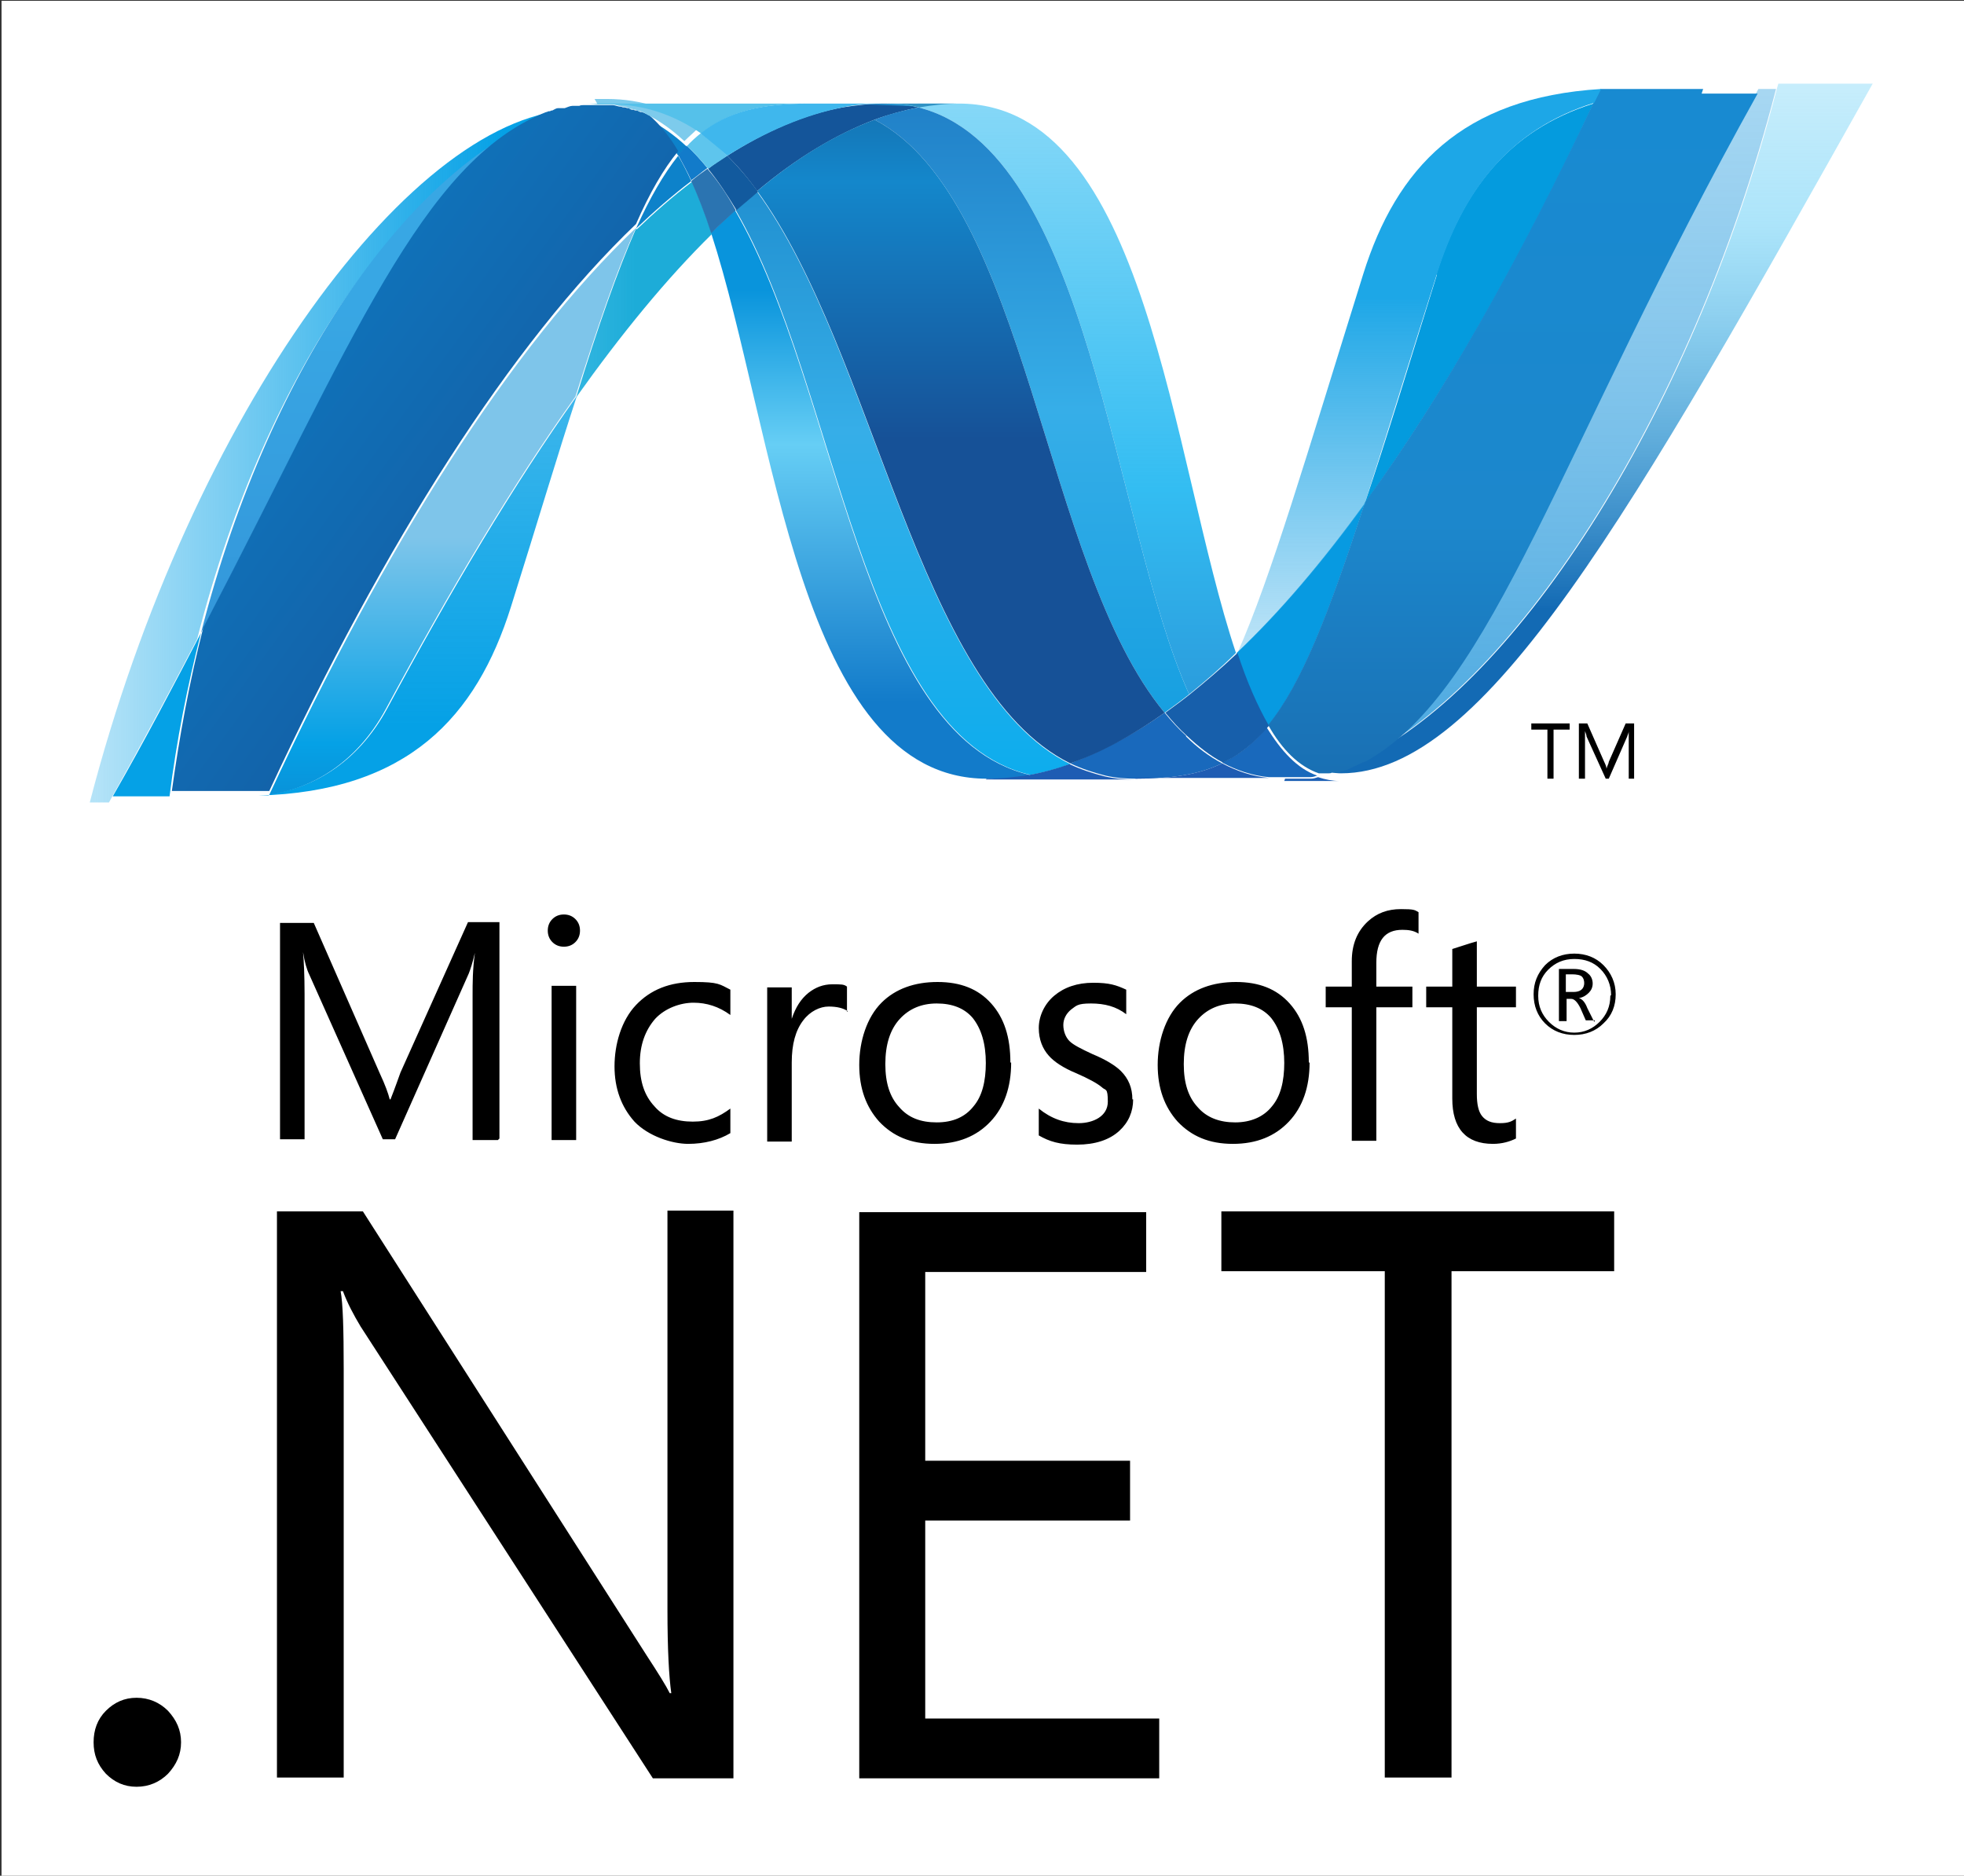 <?xml version="1.0" encoding="UTF-8"?>
<svg id="Layer_1" xmlns="http://www.w3.org/2000/svg" version="1.1" xmlns:xlink="http://www.w3.org/1999/xlink" viewBox="0 0 256 244.5">
  <rect x="0" y="0" width="256" height="244.5" fill="#333333" stroke="none"/>
  <!-- Generator: Adobe Illustrator 29.6.1, SVG Export Plug-In . SVG Version: 2.1.1 Build 9)  -->
  <defs>
    <style>
      .st0 {
        fill: url(#linear-gradient2);
      }

      .st1 {
        fill: #127bca;
      }

      .st2 {
        fill: #3092c4;
      }

      .st3 {
        fill: url(#linear-gradient10);
      }

      .st4 {
        fill: #125a9e;
      }

      .st5 {
        fill: #fff;
      }

      .st6 {
        fill: url(#linear-gradient1);
      }

      .st7 {
        fill: #1d60b5;
      }

      .st8 {
        fill: url(#linear-gradient9);
      }

      .st9 {
        fill: url(#linear-gradient8);
      }

      .st10 {
        fill: url(#linear-gradient11);
      }

      .st11 {
        fill: #1969bc;
      }

      .st12 {
        fill: url(#linear-gradient16);
      }

      .st13 {
        fill: #175fab;
      }

      .st14 {
        fill: url(#linear-gradient12);
      }

      .st15 {
        fill: url(#linear-gradient7);
      }

      .st16 {
        fill: #7dcbec;
      }

      .st17 {
        fill: url(#linear-gradient4);
      }

      .st18 {
        fill: #05a1e6;
      }

      .st19 {
        fill: url(#linear-gradient14);
      }

      .st20 {
        fill: url(#linear-gradient5);
      }

      .st21 {
        fill: #2b74b1;
      }

      .st22 {
        fill: url(#linear-gradient3);
      }

      .st23 {
        fill: url(#linear-gradient15);
      }

      .st24 {
        fill: url(#linear-gradient17);
      }

      .st25 {
        fill: #14559a;
      }

      .st26 {
        fill: url(#linear-gradient6);
      }

      .st27 {
        fill: url(#linear-gradient13);
      }

      .st28 {
        fill: #5ec5ed;
      }

      .st29 {
        fill: url(#linear-gradient);
      }

      .st30 {
        fill: #0d82ca;
      }

      .st31 {
        fill: #079ae1;
      }

      .st32 {
        fill: #1e5cb3;
      }
    </style>
    <linearGradient id="linear-gradient" x1="739.8" y1="380.5" x2="739.8" y2="380.4" gradientTransform="translate(-292348 268287) scale(395.3 -705)" gradientUnits="userSpaceOnUse">
      <stop offset="0" stop-color="#0994dc"/>
      <stop offset=".3" stop-color="#66cef5"/>
      <stop offset=".8" stop-color="#127bca"/>
      <stop offset="1" stop-color="#127bca"/>
    </linearGradient>
    <linearGradient id="linear-gradient1" x1="739.9" y1="380.5" x2="739.9" y2="380.3" gradientTransform="translate(-306895 275098.9) scale(414.9 -723)" gradientUnits="userSpaceOnUse">
      <stop offset="0" stop-color="#0e76bc"/>
      <stop offset=".4" stop-color="#36aee8"/>
      <stop offset=".8" stop-color="#00adef"/>
      <stop offset="1" stop-color="#00adef"/>
    </linearGradient>
    <linearGradient id="linear-gradient2" x1="739.2" y1="380.2" x2="739.2" y2="380.4" gradientTransform="translate(-291091.2 278595.9) scale(394 -732.4)" gradientUnits="userSpaceOnUse">
      <stop offset="0" stop-color="#1c63b7"/>
      <stop offset=".5" stop-color="#33bdf2"/>
      <stop offset="1" stop-color="#33bdf2" stop-opacity=".4"/>
    </linearGradient>
    <linearGradient id="linear-gradient3" x1="739.3" y1="380.4" x2="739.3" y2="380.2" gradientTransform="translate(-288296 285521.3) scale(390.2 -750.6)" gradientUnits="userSpaceOnUse">
      <stop offset="0" stop-color="#166ab8"/>
      <stop offset=".4" stop-color="#36aee8"/>
      <stop offset=".8" stop-color="#0798dd"/>
      <stop offset="1" stop-color="#0798dd"/>
    </linearGradient>
    <linearGradient id="linear-gradient4" x1="740.6" y1="380.4" x2="740.6" y2="380.3" gradientTransform="translate(-374449 303626.8) scale(505.8 -798.2)" gradientUnits="userSpaceOnUse">
      <stop offset="0" stop-color="#124379"/>
      <stop offset=".4" stop-color="#1487cb"/>
      <stop offset=".8" stop-color="#165197"/>
      <stop offset="1" stop-color="#165197"/>
    </linearGradient>
    <linearGradient id="linear-gradient5" x1="735.1" y1="380.2" x2="735.3" y2="380.2" gradientTransform="translate(-123667.9 101948) scale(168.3 -268)" gradientUnits="userSpaceOnUse">
      <stop offset="0" stop-color="#33bdf2" stop-opacity=".7"/>
      <stop offset="1" stop-color="#1dacd8"/>
    </linearGradient>
    <linearGradient id="linear-gradient6" x1="740.5" y1="380.3" x2="740.5" y2="380.4" gradientTransform="translate(-507805.5 325349.8) scale(686 -855.3)" gradientUnits="userSpaceOnUse">
      <stop offset="0" stop-color="#136ab4"/>
      <stop offset=".6" stop-color="#59caf5" stop-opacity=".5"/>
      <stop offset="1" stop-color="#59caf5" stop-opacity=".2"/>
    </linearGradient>
    <linearGradient id="linear-gradient7" x1="742.3" y1="380.3" x2="742.4" y2="380.3" gradientTransform="translate(-463412.5 326958.2) scale(624.3 -859.5)" gradientUnits="userSpaceOnUse">
      <stop offset="0" stop-color="#05a1e6" stop-opacity=".2"/>
      <stop offset="1" stop-color="#05a1e6"/>
    </linearGradient>
    <linearGradient id="linear-gradient8" x1="741.4" y1="380.2" x2="741.4" y2="380.3" gradientTransform="translate(-315178.5 243391.7) scale(425.2 -639.9)" gradientUnits="userSpaceOnUse">
      <stop offset="0" stop-color="#318ed5"/>
      <stop offset="1" stop-color="#38a7e4"/>
    </linearGradient>
    <linearGradient id="linear-gradient9" x1="741.1" y1="380.8" x2="741.1" y2="381" gradientTransform="translate(-292885.8 188666) scale(395.3 -495.2)" gradientUnits="userSpaceOnUse">
      <stop offset="0" stop-color="#05a1e6"/>
      <stop offset="1" stop-color="#05a1e6" stop-opacity=".5"/>
    </linearGradient>
    <linearGradient id="linear-gradient10" x1="741.4" y1="380.4" x2="741.4" y2="380.5" gradientTransform="translate(-337460.6 267514.8) scale(455.2 -702.9)" gradientUnits="userSpaceOnUse">
      <stop offset="0" stop-color="#1959a6"/>
      <stop offset=".5" stop-color="#05a1e6"/>
      <stop offset=".9" stop-color="#7ec5ea"/>
      <stop offset="1" stop-color="#7ec5ea"/>
    </linearGradient>
    <linearGradient id="linear-gradient11" x1="742.3" y1="380.3" x2="742.2" y2="380.4" gradientTransform="translate(-467541 326445.1) scale(630 -858.2)" gradientUnits="userSpaceOnUse">
      <stop offset="0" stop-color="#165096"/>
      <stop offset="1" stop-color="#0d82ca"/>
    </linearGradient>
    <linearGradient id="linear-gradient12" x1="735.6" y1="380.2" x2="735.6" y2="380.2" gradientTransform="translate(-208747.5 188625.5) scale(284 -496)" gradientUnits="userSpaceOnUse">
      <stop offset="0" stop-color="#05a1e6"/>
      <stop offset=".9" stop-color="#0495d6"/>
      <stop offset="1" stop-color="#0495d6"/>
    </linearGradient>
    <linearGradient id="linear-gradient13" x1="739.4" y1="380.4" x2="739.4" y2="380.2" gradientTransform="translate(-386079.4 317578) scale(522.4 -834.9)" gradientUnits="userSpaceOnUse">
      <stop offset="0" stop-color="#38a7e4" stop-opacity=".3"/>
      <stop offset="1" stop-color="#0e88d3"/>
      <stop offset="1" stop-color="#0e88d3"/>
    </linearGradient>
    <linearGradient id="linear-gradient14" x1="740.2" y1="380.4" x2="740.2" y2="380.2" gradientTransform="translate(-450731.9 323476.2) scale(609.2 -850.4)" gradientUnits="userSpaceOnUse">
      <stop offset="0" stop-color="#168cd4"/>
      <stop offset=".5" stop-color="#1c87cc"/>
      <stop offset="1" stop-color="#154b8d"/>
    </linearGradient>
    <linearGradient id="linear-gradient15" x1="738.6" y1="383.8" x2="738.7" y2="384.1" gradientTransform="translate(-207739.3 -14131.2) scale(281.4 36.8)" gradientUnits="userSpaceOnUse">
      <stop offset="0" stop-color="#97d6ee"/>
      <stop offset=".7" stop-color="#55c1ea"/>
      <stop offset="1" stop-color="#55c1ea"/>
    </linearGradient>
    <linearGradient id="linear-gradient16" x1="736.9" y1="382.2" x2="736.9" y2="382" gradientTransform="translate(-168985.9 -24771.3) scale(229.5 64.9)" gradientUnits="userSpaceOnUse">
      <stop offset="0" stop-color="#7accec"/>
      <stop offset="1" stop-color="#3fb7ed"/>
    </linearGradient>
    <linearGradient id="linear-gradient17" x1="739" y1="380.3" x2="739" y2="380.2" gradientTransform="translate(-333197.6 265828.4) scale(451.1 -698.9)" gradientUnits="userSpaceOnUse">
      <stop offset="0" stop-color="#1da7e7"/>
      <stop offset="1" stop-color="#37abe7" stop-opacity="0"/>
    </linearGradient>
  </defs>
  <rect class="st5" x=".2" y=".1" width="255.8" height="244.4"/>
  <path d="M206.5,128.2c0-.4-.1-.7-.3-.9-.2-.2-.7-.3-1.3-.3h-.8v2.3h1c.9,0,1.4-.4,1.4-1.2h0ZM207.9,133h-1.2l-.7-1.6c-.4-.8-.8-1.2-1.2-1.2h-.6v2.9h-1v-6.8h1.9c.9,0,1.5.2,1.9.6.4.3.6.8.6,1.3s-.2.9-.5,1.2c-.3.3-.7.6-1.3.7h0c.4.1.8.5,1.1,1.3l.9,1.8h0ZM210,129.7c0-1.3-.5-2.5-1.4-3.4-.9-.9-2-1.3-3.4-1.3s-2.5.5-3.4,1.4c-.9.9-1.3,2-1.3,3.4s.5,2.5,1.4,3.4c.9.9,2,1.4,3.3,1.4s2.4-.5,3.3-1.4c.9-.9,1.4-2,1.4-3.4h0ZM210.6,129.6c0,1.5-.5,2.8-1.6,3.8-1,1-2.3,1.5-3.8,1.5s-2.8-.5-3.8-1.5c-1-1-1.5-2.3-1.5-3.8s.5-2.7,1.5-3.8c1-1,2.3-1.5,3.8-1.5s2.8.5,3.8,1.5c1,1,1.6,2.3,1.6,3.8h0ZM64.9,148.6h-3.3v-18.9c0-1.5,0-3.3.3-5.5h0c-.3,1.3-.6,2.2-.8,2.7l-9.6,21.6h-1.6l-9.6-21.5c-.3-.6-.6-1.6-.8-2.9h0c.1,1.1.2,3,.2,5.5v18.9h-3.2v-28.2h4.4l8.6,19.6c.7,1.5,1.1,2.6,1.3,3.4h.1c.6-1.5,1-2.7,1.3-3.5l8.8-19.6h4.1v28.2h0ZM75.1,148.6h-3.2v-20.1h3.2v20.1ZM75.6,121.3c0,.6-.2,1.1-.6,1.5-.4.4-.9.6-1.5.6s-1.1-.2-1.5-.6c-.4-.4-.6-.9-.6-1.5s.2-1.1.6-1.5c.4-.4.9-.6,1.5-.6.6,0,1.1.2,1.5.6.4.4.6.9.6,1.5ZM95.2,147.7c-1.5.9-3.4,1.4-5.5,1.4s-5.2-1-7-2.9c-1.7-1.9-2.6-4.3-2.6-7.2s.9-6,2.8-8c1.9-2,4.4-3,7.6-3s3.3.3,4.7,1v3.3c-1.5-1.1-3.1-1.6-4.8-1.6s-3.7.7-5,2.1c-1.3,1.5-2,3.4-2,5.8s.6,4.2,1.9,5.6c1.2,1.4,2.9,2,5,2s3.4-.6,4.9-1.7v3.1ZM110.5,131.8c-.6-.4-1.4-.6-2.5-.6s-2.4.6-3.3,1.8c-1,1.3-1.5,3.1-1.5,5.5v10.3h-3.2v-20.1h3.2v4.1h0c.5-1.5,1.2-2.6,2.2-3.4.9-.7,1.9-1.1,3.1-1.1s1.5,0,1.9.3v3.3h0ZM128.5,138.6c0-2.6-.6-4.5-1.7-5.9-1.1-1.3-2.7-1.9-4.7-1.9s-3.6.7-4.8,2c-1.3,1.4-1.9,3.4-1.9,5.9s.6,4.3,1.8,5.6c1.2,1.4,2.8,2,4.9,2s3.7-.7,4.8-2.1c1.1-1.3,1.6-3.2,1.6-5.7M131.8,138.5c0,3.2-.9,5.8-2.7,7.7-1.8,1.9-4.2,2.9-7.3,2.9s-5.4-1-7.2-2.9c-1.7-1.9-2.6-4.3-2.6-7.4s1-6.2,2.9-8.1c1.8-1.8,4.3-2.7,7.3-2.7s5.3.9,7,2.8c1.7,1.9,2.5,4.4,2.5,7.7M147.7,143.3c0,1.6-.6,3-1.8,4.1-1.3,1.2-3.2,1.8-5.5,1.8s-3.6-.4-5-1.2v-3.5c1.6,1.3,3.3,1.9,5.2,1.9s3.8-.9,3.8-2.8-.3-1.4-.8-1.9c-.6-.5-1.7-1.1-3.3-1.8-1.7-.7-2.9-1.5-3.6-2.3-.8-.9-1.3-2.1-1.3-3.6s.7-3.1,2-4.2c1.3-1.1,3-1.7,5.1-1.7s3,.3,4.3.9v3.2c-1.3-1-2.8-1.4-4.6-1.4s-1.9.3-2.6.8c-.6.5-1,1.2-1,2s.3,1.6.8,2.1c.5.5,1.5,1,3,1.7,1.7.7,3,1.5,3.7,2.2,1,1,1.5,2.2,1.5,3.7M167.4,138.6c0-2.6-.6-4.5-1.7-5.9-1.1-1.3-2.7-1.9-4.7-1.9s-3.6.7-4.8,2c-1.3,1.4-1.9,3.4-1.9,5.9s.6,4.3,1.8,5.6c1.2,1.4,2.9,2,4.9,2s3.7-.7,4.8-2.1c1.1-1.3,1.6-3.2,1.6-5.7M170.7,138.5c0,3.2-.9,5.8-2.7,7.7-1.8,1.9-4.2,2.9-7.3,2.9s-5.4-1-7.2-2.9c-1.7-1.9-2.6-4.3-2.6-7.4s1-6.2,2.9-8.1c1.8-1.8,4.3-2.7,7.3-2.7s5.3.9,7,2.8c1.7,1.9,2.5,4.4,2.5,7.7M184.9,121.7c-.6-.4-1.3-.5-2.1-.5-2.3,0-3.4,1.4-3.4,4.3v3.1h4.7v2.7h-4.7v17.4h-3.2v-17.4h-3.4v-2.7h3.4v-3.3c0-2.2.7-3.9,2.1-5.2,1.2-1.1,2.6-1.6,4.3-1.6s1.8.1,2.3.4v2.9ZM197.6,148.4c-.8.4-1.8.7-3,.7-3.5,0-5.3-2-5.3-5.9v-11.9h-3.4v-2.7h3.4v-4.9c1-.3,2.1-.7,3.2-1v5.9h5.1v2.7h-5.1v11.3c0,1.3.2,2.3.7,2.9.5.6,1.2.9,2.3.9s1.5-.2,2.1-.6v2.7Z"/>
  <path d="M23.6,227.1c0,1.6-.6,2.9-1.7,4.1-1.1,1.1-2.5,1.7-4.1,1.7s-2.9-.6-4-1.7c-1.1-1.2-1.6-2.5-1.6-4.1s.5-3,1.6-4.1c1.1-1.1,2.4-1.7,4-1.7s3,.6,4.1,1.7c1.1,1.2,1.7,2.5,1.7,4.1M95.6,231.8h-10.5l-38.1-58.9c-.9-1.5-1.7-3-2.3-4.6h-.3c.3,1.6.4,5,.4,10.1v53.3h-8.7v-73.8h11.2l37,57.9c1.5,2.3,2.5,3.9,3,4.9h.2c-.3-2.1-.5-5.7-.5-10.9v-52h8.6v73.8h0ZM151.1,231.8h-39.1v-73.8h37.4v7.8h-28.8v24.6h26.7v7.8h-26.7v25.8h30.5v7.8ZM210.5,165.7h-21.3v66h-8.7v-66h-21.3v-7.8h51.2v7.8Z"/>
  <g>
    <path class="st29" d="M92.7,30.4c8.3,25.5,11.5,71.1,35.9,71.1s3.7-.2,5.6-.5c-22.2-5.2-24.8-50.2-38.4-73.6-1.1,1-2.1,2-3.2,3"/>
    <path class="st6" d="M95.9,27.4c13.5,23.3,16.2,68.4,38.4,73.6,1.7-.3,3.5-.8,5.2-1.4-19.9-9.8-25.4-53.5-40.8-74.6-.9.8-1.9,1.6-2.8,2.4"/>
    <path class="st25" d="M115.4,13.5c-1.9,0-3.7.2-5.6.5-4.9.9-10,3.1-15,6.3,1.4,1.4,2.7,2.9,3.9,4.6,5.1-4.3,10.3-7.4,15.3-9.3,1.9-.7,3.8-1.2,5.7-1.6-1.4-.4-2.9-.5-4.4-.5"/>
    <path class="st0" d="M155,90.5c2.1-1.7,4.2-3.5,6.1-5.4-8.5-25.4-11.5-71.6-36.1-71.6s-3.5.2-5.3.5c22.4,5.6,25.3,54.3,35.3,76.5"/>
    <path class="st2" d="M119.8,14c-1.4-.4-2.9-.5-4.4-.5h9.7c-1.8,0-3.5.2-5.3.5"/>
    <path class="st11" d="M154.6,95.9c-1-.9-1.9-1.9-2.8-3-4.1,2.9-8.3,5.1-12.3,6.6,1.5.7,3,1.2,4.6,1.6,1.3.3,2.6.4,3.9.4,4.6,0,8.2-.5,11.3-2-1.7-.9-3.3-2.1-4.7-3.5"/>
    <path class="st22" d="M114,15.6c20.1,10.5,21.8,58,37.8,77.3,1.1-.8,2.2-1.6,3.2-2.4-10-22.2-12.9-70.9-35.3-76.5-2,.4-3.9.9-5.7,1.6"/>
    <path class="st17" d="M98.7,24.9c15.4,21.1,20.9,64.8,40.8,74.6,4.1-1.4,8.2-3.7,12.3-6.6-16-19.3-17.7-66.8-37.8-77.3-5.1,1.9-10.2,5-15.3,9.3"/>
    <path class="st20" d="M82.9,29.8c-2.4,5.5-4.9,12.6-7.8,22,5.9-8.3,11.8-15.5,17.7-21.3-.8-2.5-1.7-4.8-2.6-6.8-2.5,1.9-4.9,4-7.2,6.2"/>
    <path class="st21" d="M92.2,22c-.7.5-1.4,1-2.1,1.6.9,2,1.8,4.3,2.6,6.8,1-1,2.1-2,3.2-3-1.1-2-2.3-3.8-3.7-5.4"/>
    <path class="st4" d="M94.8,20.3c-.9.5-1.7,1.1-2.5,1.7,1.3,1.6,2.5,3.4,3.7,5.4.9-.8,1.9-1.6,2.8-2.4-1.2-1.7-2.6-3.3-3.9-4.6"/>
    <path class="st26" d="M231.6,11.6c-11.3,43.7-35,78.9-54.9,87.7h0c-.4.2-.7.3-1.1.5,0,0,0,0-.1,0-.1,0-.2,0-.3.1,0,0,0,0-.1,0-.2,0-.3.1-.5.2,0,0-.1,0-.2,0,0,0-.2,0-.2,0,0,0-.2,0-.2,0,0,0-.1,0-.2,0-.1,0-.3,0-.4.1,0,0-.1,0-.2,0,0,0-.2,0-.3,0,0,0-.1,0-.2,0-.1,0-.2,0-.3,0h-.4c.9.4,1.9.6,2.8.6,18.8,0,37.8-33.8,69.3-89.9h-12.3,0Z"/>
    <path class="st15" d="M70.9,15.3s0,0,0,0c0,0,0,0,0,0h0c.1,0,.2,0,.3-.1,0,0,0,0,0,0,0,0,0,0,0,0,.1,0,.2,0,.3-.1h0c.2,0,.5-.2.7-.3,0,0,0,0,.1,0,.1,0,.2,0,.3,0,0,0,0,0,.1,0,.1,0,.2,0,.3,0,0,0,0,0,.1,0,.3,0,.7-.2,1-.3,0,0,0,0,.1,0,.1,0,.2,0,.3,0,0,0,0,0,.1,0,.1,0,.2,0,.3,0h0c.2,0,.4,0,.6-.1h.1c.1,0,.2,0,.3,0,0,0,.1,0,.2,0,0,0,.2,0,.3,0,0,0,0,0,.2,0,.2,0,.4,0,.7,0-.7,0-1.3-.1-2-.1-21.2,0-50.4,39.4-63.6,90.3h2.5c4.2-7.5,8-14.6,11.5-21.3,9.2-36.1,28-60.7,44.7-67.2"/>
    <path class="st30" d="M82.9,29.8c2.3-2.2,4.7-4.3,7.2-6.2-.5-1.1-1.1-2.3-1.7-3.3-1.9,2.4-3.7,5.5-5.5,9.5"/>
    <path class="st30" d="M84.6,15.6c1.4,1.2,2.6,2.8,3.8,4.7.4-.4.7-.8,1.1-1.2-1.6-1.5-3.3-2.7-5.1-3.6,0,0,.1,0,.2.1,0,0,0,0,0,0"/>
    <path class="st9" d="M26.2,82.5C45.6,45.3,54.8,21.7,70.9,15.3c-16.7,6.5-35.5,31.1-44.7,67.2"/>
    <path class="st1" d="M89.5,19c-.4.4-.7.8-1.1,1.2.6,1.1,1.2,2.2,1.7,3.3.7-.5,1.4-1.1,2.1-1.6-.9-1.1-1.8-2.1-2.8-3"/>
    <path class="st8" d="M35,103.7c-.1,0-.2,0-.4,0h0c-.1,0-.2,0-.3,0h0c-.2,0-.5,0-.7,0h0c19.6-.5,28.5-10.3,33-24.6,3.4-10.8,6.1-19.9,8.6-27.5-8.2,11.5-16.4,25.3-24.7,40.7-4,7.4-10.1,10.5-15.3,11.2"/>
    <path class="st3" d="M35,103.6c5.2-.7,11.3-3.8,15.3-11.2,8.3-15.4,16.5-29.2,24.7-40.7,3-9.4,5.4-16.5,7.9-22-16.3,15.5-32.7,41.4-47.8,73.9"/>
    <path class="st18" d="M26.2,82.5c-3.5,6.7-7.2,13.8-11.5,21.3h7.4c.9-7.2,2.3-14.3,4.1-21.3"/>
    <path class="st10" d="M77.2,13.7c0,0-.1,0-.2,0,0,0-.2,0-.3,0,0,0-.1,0-.2,0-.1,0-.2,0-.3,0,0,0,0,0-.1,0-.2,0-.4,0-.6.1h0c-.1,0-.2,0-.3,0,0,0-.1,0-.2,0-.1,0-.2,0-.3,0,0,0,0,0-.1,0-.3,0-.7.2-1,.3,0,0,0,0-.1,0-.1,0-.2,0-.3,0,0,0,0,0-.1,0-.1,0-.2,0-.3,0,0,0,0,0-.1,0-.2,0-.5.2-.7.3-.1,0-.2,0-.3.1,0,0,0,0-.1,0-.1,0-.2,0-.3.1,0,0,0,0-.1,0-16.2,6.4-25.3,30-44.7,67.2-1.8,7-3.1,14.1-4.1,21.3h1c2.9,0,3.7,0,7.1,0h3.3c.2,0,.5,0,.7,0h0c.1,0,.2,0,.3,0h0c.1,0,.2,0,.3,0,15.1-32.5,31.5-58.3,47.8-73.9,1.8-4.1,3.6-7.2,5.5-9.5-1.1-1.9-2.4-3.5-3.8-4.7s0,0,0,0c0,0-.2,0-.2-.1,0,0-.1,0-.2-.1,0,0-.2,0-.2-.1,0,0-.2,0-.3-.1,0,0-.1,0-.2,0-.1,0-.3-.1-.4-.2,0,0-.1,0-.2,0-.1,0-.2,0-.3-.1,0,0-.1,0-.2,0-.2,0-.3-.1-.4-.2h0c-.2,0-.3,0-.5-.1,0,0,0,0-.1,0-.2,0-.3,0-.4-.1,0,0,0,0-.1,0-.4,0-.7-.2-1.1-.2,0,0,0,0-.1,0-.2,0-.3,0-.5,0,0,0,0,0,0,0-.2,0-.4,0-.6,0h0c-.1,0-.3,0-.4,0-.2,0-.5,0-.7,0"/>
    <path class="st14" d="M187.3,35.8c-3.7,11.9-6.7,21.8-9.4,29.8,10.2-14.1,20.3-31.7,29.8-52.1-11.2,3.5-17.1,11.5-20.5,22.3"/>
    <path class="st27" d="M178.2,98.6c-.5.3-1,.5-1.6.7,19.9-8.9,43.6-44,54.9-87.7h-2.3c-26.1,46.6-34.4,77.7-51,87"/>
    <path class="st31" d="M165.3,94.6c4.3-5.3,7.8-14.2,12.6-29-5.5,7.6-11.1,14.2-16.7,19.5t0,0c1.2,3.7,2.6,6.9,4.1,9.5"/>
    <path class="st11" d="M165.3,94.6c-1.5,1.8-3,3.2-4.8,4.2-.4.2-.8.4-1.2.6,1.9,1,3.9,1.7,6.1,1.9.3,0,.7,0,1,0h0c.2,0,.3,0,.5,0h1.6c0,0,.1,0,.2,0,.1,0,.2,0,.4,0h.2c.1,0,.3,0,.4,0h0s0,0,.1,0c.1,0,.3,0,.4,0h.1c.2,0,.3,0,.5,0h0c.3,0,.6-.1.9-.2-2.6-.9-4.7-3.2-6.6-6.3"/>
    <path class="st32" d="M128.6,101.5c1.9,0,3.7-.2,5.6-.5,1.7-.3,3.5-.8,5.2-1.4,1.5.7,3,1.2,4.6,1.6,1.3.3,2.6.4,3.9.4h-19.4Z"/>
    <path class="st32" d="M148,101.5c4.6,0,8.2-.5,11.3-2,1.9,1,3.9,1.7,6.1,1.9.3,0,.7,0,1,0h0c.2,0,.3,0,.5,0h.6-19.5,0Z"/>
    <path class="st7" d="M167.5,101.5h1.1c0,0,.1,0,.2,0,.1,0,.2,0,.4,0h.2c.1,0,.3,0,.4,0h0s0,0,.1,0c.1,0,.3,0,.4,0,0,0,0,0,.1,0,.2,0,.3,0,.5,0h0c.3,0,.6-.1.9-.2.9.3,1.9.5,2.8.5h-7.2s0,0,0,0Z"/>
    <path class="st13" d="M161.2,85.2h0c-2,1.9-4,3.6-6.1,5.3-1,.8-2.1,1.6-3.2,2.4.9,1.1,1.8,2.1,2.8,3,1.5,1.4,3,2.6,4.7,3.5.4-.2.8-.4,1.2-.6,1.7-1,3.3-2.4,4.8-4.2-1.5-2.6-2.9-5.8-4.1-9.5"/>
    <path class="st19" d="M222,11.6h-11.6c-.6,0-1.2,0-1.8,0-.3.6-.6,1.2-.9,1.8-9.6,20.4-19.6,38.1-29.8,52.1-4.8,14.8-8.3,23.7-12.6,29,1.8,3.2,4,5.4,6.6,6.3,0,0,.1,0,.2,0h0s0,0,.1,0c.1,0,.2,0,.3,0,0,0,.1,0,.2,0,0,0,.2,0,.3,0,0,0,.1,0,.2,0,.1,0,.3,0,.4-.1,0,0,.1,0,.2,0,0,0,.2,0,.2,0,0,0,.2,0,.2,0,0,0,.1,0,.2,0,.2,0,.3-.1.5-.2,0,0,0,0,.1,0,.1,0,.2,0,.3-.1,0,0,0,0,.1,0,.4-.1.7-.3,1.1-.5h0c.5-.2,1-.5,1.6-.7,16.6-9.3,25-40.4,51-87h-7.3,0Z"/>
    <path class="st16" d="M77.9,13.6s0,0,.1,0c.1,0,.2,0,.3,0h.1c.2,0,.4,0,.6,0,0,0,0,0,0,0,.2,0,.3,0,.5,0,0,0,0,0,.1,0,.4,0,.7.1,1.1.2,0,0,0,0,0,0,.1,0,.3,0,.4.1,0,0,0,0,.1,0,.2,0,.3,0,.5.1,0,0,0,0,0,0,.1,0,.3.1.4.2,0,0,.1,0,.2,0,.1,0,.2,0,.3.1,0,0,.1,0,.2,0,.1,0,.3.1.4.2,0,0,.1,0,.2,0,0,0,.2,0,.3.1,0,0,.2,0,.2.1,0,0,.2,0,.2.1,1.8.9,3.5,2.1,5.1,3.6.6-.6,1.2-1.1,1.8-1.7-3.4-2.4-7.3-3.8-11.9-3.8s-1,0-1.6,0"/>
    <path class="st28" d="M89.5,19c1,.9,1.9,1.9,2.8,3,.8-.6,1.7-1.1,2.5-1.7-1.1-1.1-2.2-2.1-3.5-2.9-.6.5-1.3,1.1-1.8,1.7"/>
    <path class="st23" d="M77.9,13.6c.5,0,1.1,0,1.6,0,4.5,0,8.4,1.4,11.9,3.8,3.6-2.9,8-3.9,14.1-3.9h-29.6c.7,0,1.3,0,2,.1"/>
    <path class="st12" d="M105.4,13.5c-6.1,0-10.5,1-14.1,3.9,1.2.9,2.4,1.9,3.5,2.9,5.1-3.2,10.1-5.3,15-6.3,1.9-.4,3.7-.5,5.6-.5h-10Z"/>
    <path class="st24" d="M177.9,65.6c2.6-8.1,5.6-17.9,9.4-29.9,3.4-10.7,9.3-18.8,20.5-22.3.3-.6.6-1.2.9-1.8-18.2,1.1-26.7,10.4-31,24.1-7.5,24-12,39.5-16.4,49.4,5.6-5.3,11.2-11.9,16.7-19.5"/>
    <path d="M204.6,95.1h-2.1v6.4h-.8v-6.4h-2.1v-.8h5v.8ZM213.1,101.5h-.8v-4.8c0-.4,0-.8,0-1.4,0,.3-.2.6-.2.7l-2.4,5.5h-.4l-2.5-5.5c0-.2-.1-.4-.2-.7h0c0,.3,0,.8,0,1.4v4.8h-.8v-7.2h1.1l2.2,5c.2.4.3.7.3.9h0c.1-.4.3-.7.3-.9l2.2-5h1.1v7.2h0Z"/>
  </g>
</svg>